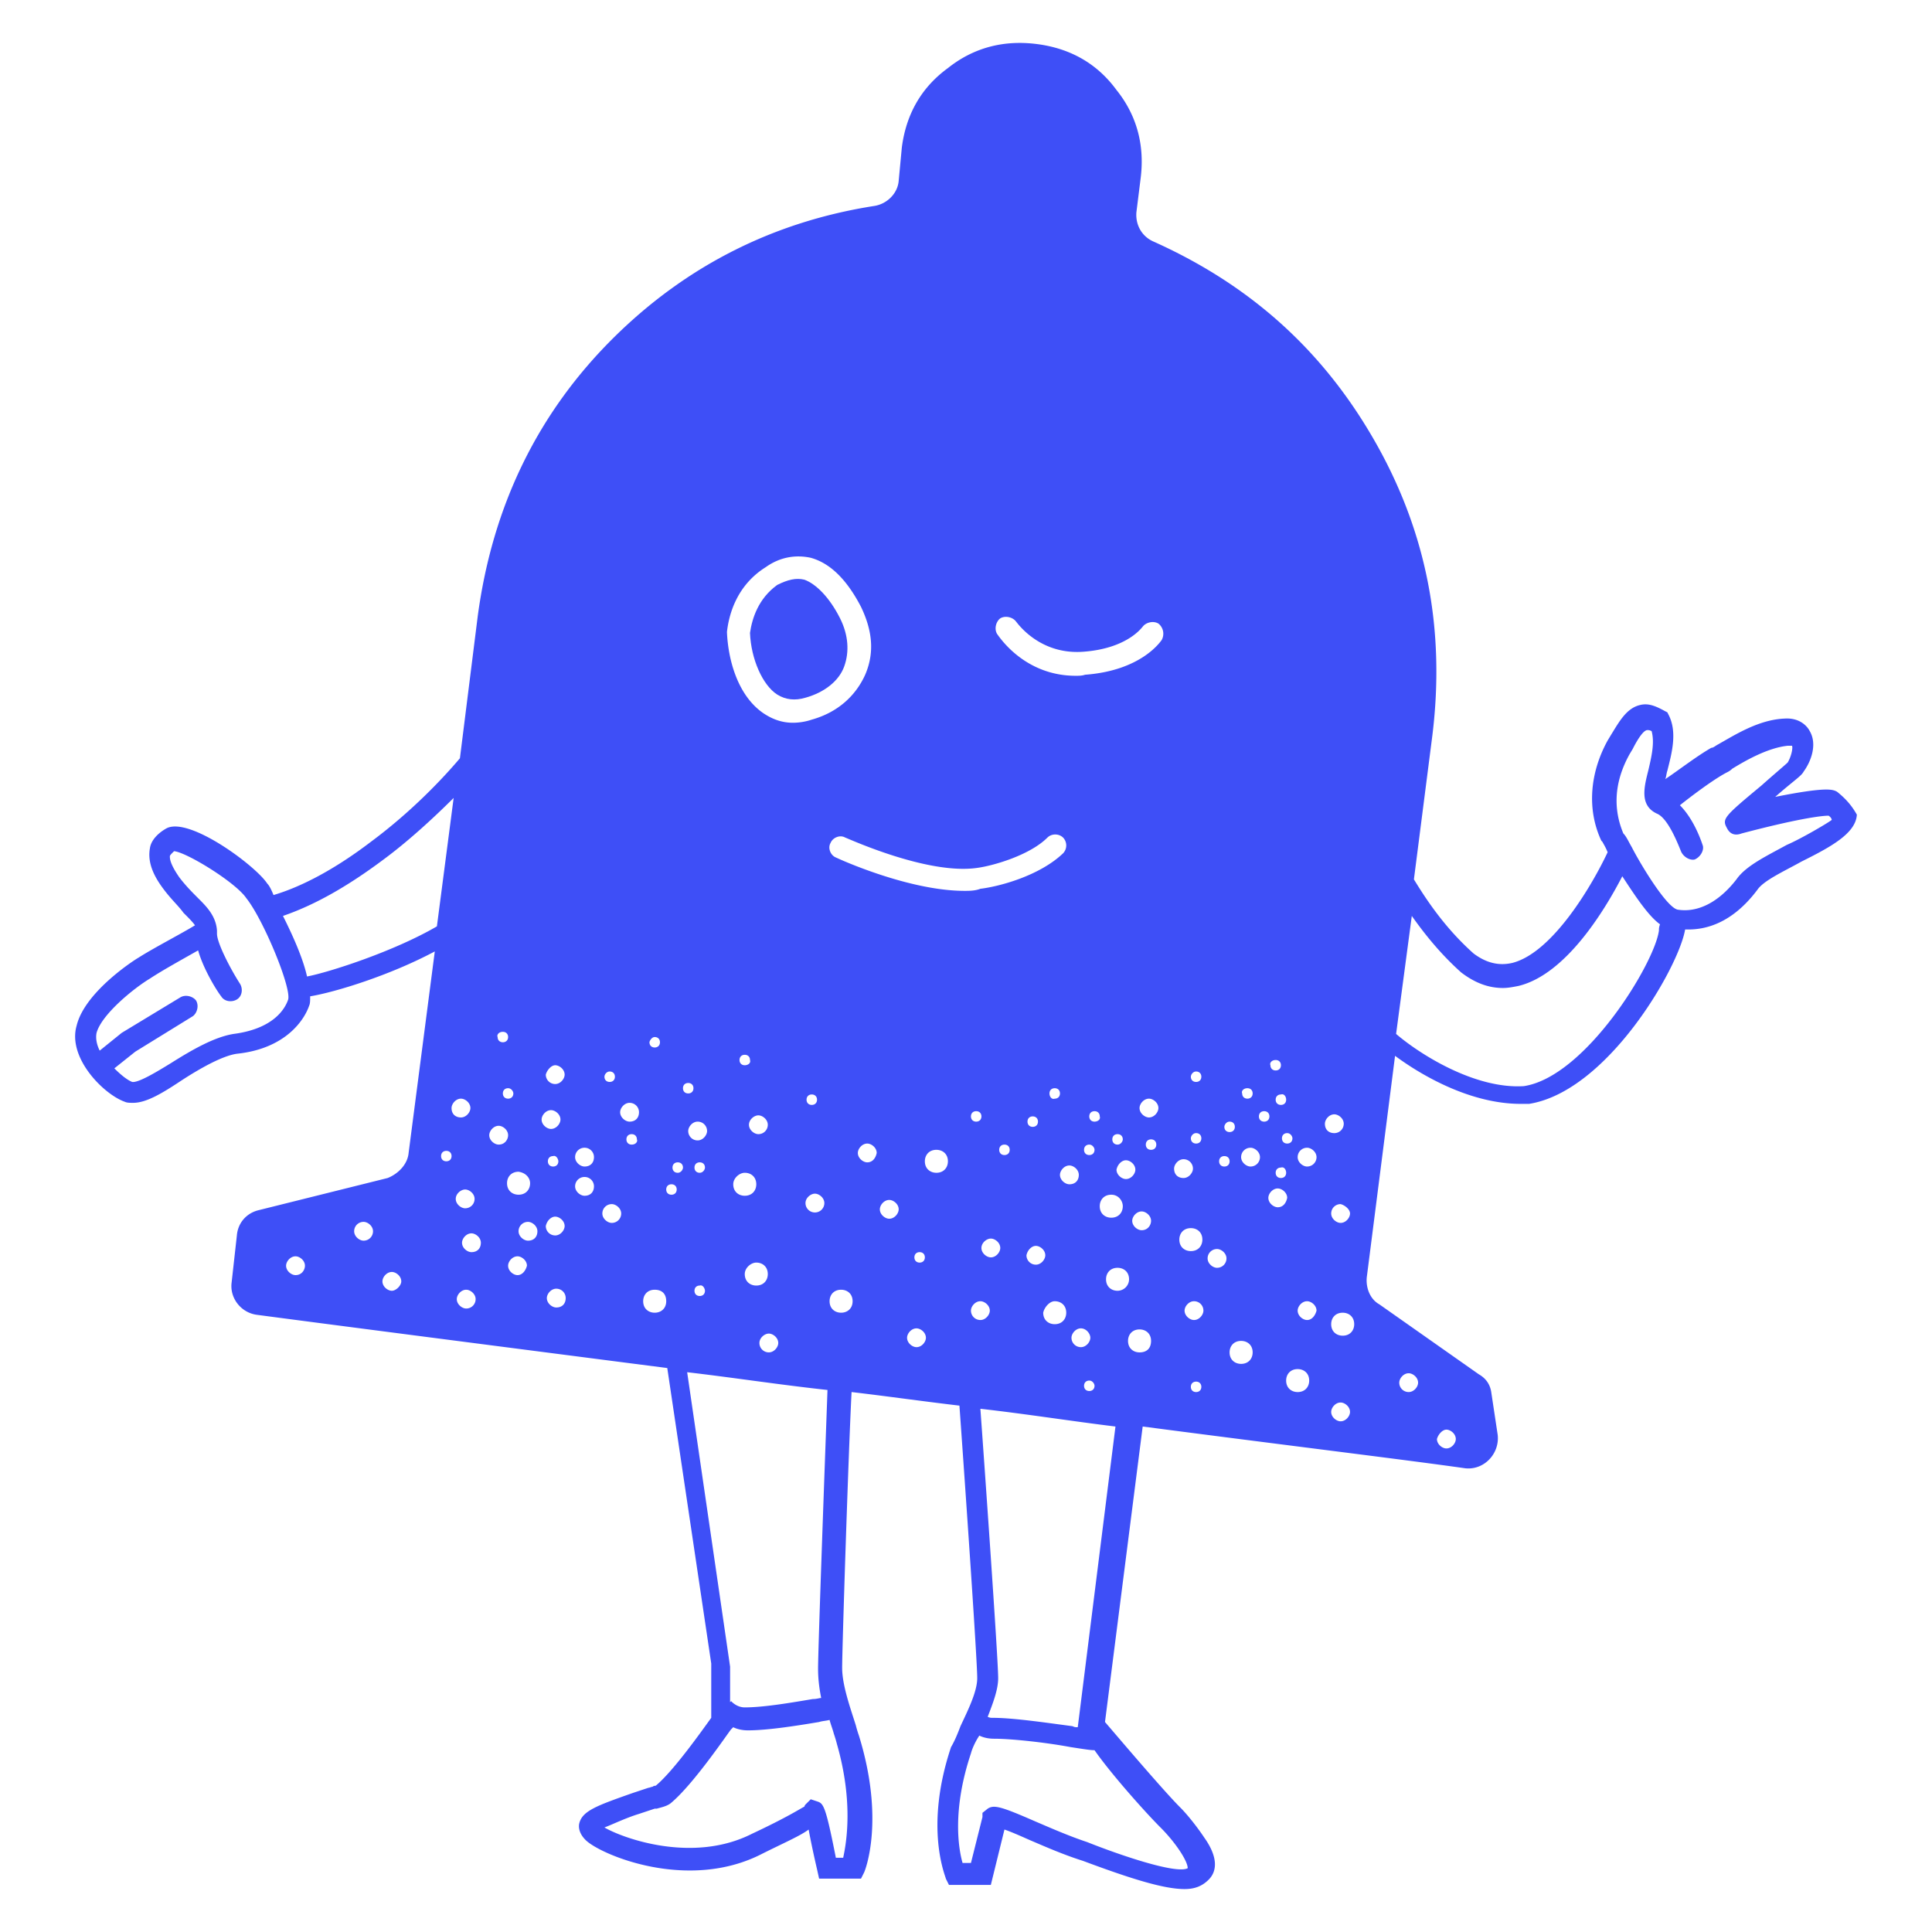 <svg width="180" xmlns="http://www.w3.org/2000/svg" height="180" fill="none"><g mask="url(#b)" clip-path="url(#a)" data-testid="no_alarms"><defs><clipPath id="a" class="mask-clip-path"><polyline points="0,0 180,0 180,180 0,180"/></clipPath><filter id="c"><feFlood flood-color="#fff" result="FloodResult"/><feComposite in="FloodResult" in2="SourceGraphic" operator="in" result="comp"/></filter><mask width="180" maskUnits="userSpaceOnUse" height="180" class="mask-shape" x="0" id="b" data-old-y="0" data-old-width="180" data-old-x="0" y="0" data-old-height="180"><g filter="url(#c)"><rect rx="0" ry="0" width="180" height="180" style="fill: rgb(62, 79, 247); fill-opacity: 1;" class="fills" data-testid="Rectangle"/></g></mask></defs><g data-testid="svg-g" style="fill: rgb(0, 0, 0);" xml:space="preserve"><g data-testid="svg-g" class="fills" style="fill: rgb(0, 0, 0);"><g data-testid="svg-g" class="fills" style="fill: rgb(0, 0, 0);"><g class="fills" data-testid="svg-path"><path d="M78.656 62.084c.488-1.362.391-2.918-.389-4.475-.976-1.945-2.245-3.21-3.319-3.599-.779-.195-1.56 0-2.535.486-1.757 1.265-2.343 3.113-2.538 4.475.099 2.432 1.171 4.864 2.538 5.74.78.486 1.657.584 2.633.292 1.757-.487 3.122-1.557 3.61-2.919Z" class="st2" style="fill: rgb(62, 79, 247); fill-opacity: 1;"/></g></g></g><g data-testid="svg-g" class="fills" style="fill: rgb(0, 0, 0);"><g data-testid="svg-g" class="fills" style="fill: rgb(0, 0, 0);"><g class="fills" data-testid="svg-path"><path d="M171.146 73.758c-.389-.195-.877-.486-5.755.486 1.659-1.459 2.439-1.945 2.634-2.334.781-1.07 1.269-2.627.585-3.794-.195-.389-.878-1.265-2.342-1.168-2.439.098-4.683 1.557-6.243 2.432-.196.098-.391.292-.586.292-1.365.778-3.121 2.14-4.292 2.919.096-.195.096-.487.195-.779.389-1.556.976-3.599.097-5.253l-.097-.194-.195-.098c-.879-.486-1.562-.778-2.343-.583-1.268.292-1.951 1.556-2.731 2.821l-.293.486c-1.659 3.016-1.951 6.421-.586 9.339l.098.097c.098.195.293.487.488.973-1.366 2.919-5.073 9.339-8.878 10.312-1.269.292-2.44 0-3.609-.876-2.733-2.432-4.489-5.155-5.562-6.906l1.659-12.939c1.365-10.312-.488-19.748-5.66-28.503-4.878-8.269-11.61-14.106-20.293-17.997-1.072-.486-1.658-1.556-1.56-2.724l.389-3.113c.391-3.016-.292-5.837-2.244-8.269-1.852-2.529-4.39-3.891-7.413-4.28-3.026-.389-5.854.292-8.293 2.237-2.538 1.849-3.903 4.378-4.294 7.394l-.293 3.113c-.096 1.167-1.072 2.14-2.243 2.334-9.367 1.46-17.465 5.545-24.196 12.161-7.22 7.101-11.415 15.856-12.781 26.071l-1.659 13.23c-1.561 1.848-4.488 4.961-8.293 7.782-3.316 2.53-6.439 4.184-9.073 4.962-.196-.487-.39-.876-.585-1.07-1.074-1.654-7.221-6.226-9.367-5.156-.877.486-1.463 1.167-1.561 1.848-.195 1.07.098 2.238 1.172 3.697.779 1.07 1.463 1.654 1.951 2.335.488.486.877.875 1.072 1.167-1.268.778-3.902 2.14-5.267 3.016-.195.097-4.977 3.113-5.757 6.323-.878 3.016 2.536 6.42 4.488 7.101.195.098.487.098.781.098 1.268 0 2.828-.973 4.585-2.141 1.658-1.07 3.708-2.237 5.073-2.432 4.683-.486 6.342-3.307 6.733-4.474.096-.195.096-.487.096-.876 2.343-.389 7.416-1.946 11.611-4.183l-2.439 18.775c-.098 1.07-.975 1.946-1.951 2.335l-12.099 3.016c-1.072.291-1.853 1.167-1.951 2.334l-.488 4.378c-.195 1.459.879 2.821 2.343 3.016 5.853.778 20.877 2.723 38.245 4.961l4.096 27.53v5.059c-.78 1.07-3.512 4.961-5.171 6.323 0 0-.195 0-.292.097-.097 0-.292.098-.391.098l-1.463.486c-3.316 1.168-4.683 1.654-4.976 2.821-.096.389 0 .973.586 1.557 1.365 1.362 9.562 4.864 16.488 1.264 2.147-1.07 3.512-1.653 4.294-2.237.194 1.07.487 2.432.78 3.697l.195.875h3.903l.293-.583c.096-.195 1.951-4.865-.488-12.744a11.47 11.47 0 0 1-.293-.973c-.488-1.557-1.269-3.697-1.269-5.351 0-1.751.586-20.039.878-25.682 3.318.39 6.733.876 10.049 1.265.586 8.172 1.658 23.737 1.658 25.39 0 1.265-.878 3.016-1.56 4.475-.293.778-.585 1.459-.879 1.946-2.535 7.588-.487 12.063-.487 12.257l.292.584h3.903l1.268-5.156c.586.195 1.464.584 2.342.973 1.366.583 3.123 1.362 4.975 1.945 4.684 1.751 7.611 2.627 9.464 2.627.976 0 1.659-.292 2.244-.876.878-.875.782-2.237-.389-3.891-.781-1.167-1.66-2.237-2.244-2.821-1.562-1.556-5.854-6.615-7.025-7.977l3.512-27.53c13.366 1.751 24.586 3.113 30.049 3.891 1.757.194 3.221-1.362 3.026-3.113l-.587-3.891c-.097-.779-.488-1.362-1.17-1.751l-9.268-6.518c-.879-.487-1.269-1.557-1.171-2.529l2.634-20.624c2.634 1.946 7.123 4.475 11.708 4.475h.781c7.317-1.167 13.95-12.744 14.536-16.246h.293c1.658 0 4.097-.584 6.438-3.697.586-.875 2.537-1.751 4.099-2.626 2.731-1.362 5.073-2.627 5.17-4.378-.39-.681-.878-1.362-1.854-2.14ZM27.533 118.799c-.391 0-.879-.389-.879-.876 0-.389.392-.875.879-.875.391 0 .878.389.878.875 0 .39-.293.876-.878.876Zm6.342-3.21c-.391 0-.879-.389-.879-.876 0-.486.391-.875.879-.875.39 0 .878.389.878.875 0 .487-.39.876-.878.876Zm2.633 4.669c-.389 0-.877-.389-.877-.875 0-.389.389-.876.877-.876.391 0 .878.389.878.876 0 .389-.487.875-.878.875Zm98.248 12.938c.39 0 .878.39.878.876 0 .389-.39.876-.878.876-.39 0-.878-.39-.878-.876.096-.389.488-.876.878-.876Zm-3.512-5.253c.389 0 .877.389.877.876 0 .389-.389.875-.877.875a.873.873 0 0 1-.878-.875c0-.389.39-.876.878-.876Zm-5.465-14.884c0 .39-.389.876-.877.876-.39 0-.878-.389-.878-.876 0-.486.39-.875.878-.875.389.097.877.486.877.875Zm-5.366-7.004c0 .292-.194.487-.488.487-.291 0-.488-.195-.488-.487s.197-.486.488-.486c.294 0 .488.292.488.486Zm-.585 3.21c0 .292-.194.487-.488.487-.292 0-.488-.195-.488-.487 0-.291.196-.486.488-.486.294-.097.488.195.488.486Zm0-6.809c0 .292-.194.486-.488.486-.292 0-.488-.194-.488-.486s.196-.487.488-.487c.294-.097.488.195.488.487Zm-.976-3.697c.294 0 .488.195.488.487 0 .291-.194.486-.488.486-.292 0-.488-.195-.488-.486-.096-.195.098-.487.488-.487Zm-2.633 2.627c.292 0 .488.194.488.486s-.196.487-.488.487c-.294 0-.488-.195-.488-.487-.098-.194.098-.486.488-.486Zm-1.66 3.113c.294 0 .488.194.488.486s-.194.486-.488.486c-.291 0-.488-.194-.488-.486 0-.194.197-.486.488-.486Zm-3.121-4.67c.293 0 .488.195.488.487 0 .291-.195.486-.488.486s-.488-.195-.488-.486c0-.195.195-.487.488-.487Zm0 5.74c.293 0 .488.194.488.486s-.195.487-.488.487-.488-.195-.488-.487c0-.194.195-.486.488-.486ZM67.729 58.874c.196-1.751.975-4.378 3.611-6.031 1.365-.973 2.829-1.168 4.194-.876 1.757.486 3.317 1.946 4.684 4.572 1.072 2.238 1.268 4.281.39 6.324-.878 1.945-2.537 3.502-4.976 4.183a5.557 5.557 0 0 1-1.756.291c-.975 0-1.854-.291-2.733-.875-2.439-1.654-3.316-5.059-3.414-7.588Zm8.195 52.337c.391 0 .879.389.879.876a.874.874 0 0 1-.879.875.873.873 0 0 1-.878-.875c0-.487.488-.876.878-.876Zm-.779-8.755c0-.292.195-.487.487-.487s.488.195.488.487-.196.486-.488.486-.487-.194-.487-.486Zm-5.757-3.21c-.293 0-.488-.195-.488-.487s.195-.486.488-.486c.292 0 .488.194.488.486.098.292-.196.487-.488.487Zm1.268 4.669c.39 0 .878.389.878.876a.873.873 0 0 1-.878.875c-.39 0-.877-.389-.877-.875 0-.487.487-.876.877-.876Zm-1.268 5.35c.586 0 1.073.39 1.073 1.071 0 .583-.391 1.07-1.073 1.07-.585 0-1.073-.39-1.073-1.07 0-.584.585-1.071 1.073-1.071Zm1.073 8.367c.585 0 1.073.389 1.073 1.07 0 .583-.391 1.07-1.073 1.07-.585 0-1.073-.389-1.073-1.07 0-.584.586-1.07 1.073-1.07Zm1.17 6.615c.391 0 .878.389.878.875 0 .389-.39.876-.878.876a.872.872 0 0 1-.877-.876c0-.486.488-.875.877-.875Zm-5.755-18.873c0 .389-.39.876-.878.876a.873.873 0 0 1-.878-.876c0-.389.39-.875.878-.875s.878.389.878.875Zm-.684 3.891c-.292 0-.488-.194-.488-.486s.196-.486.488-.486c.294 0 .488.194.488.486 0 .195-.194.486-.488.486Zm.488 10.993c0 .292-.194.487-.488.487-.292 0-.488-.195-.488-.487s.196-.486.488-.486c.294-.098.488.292.488.486Zm-4.682-23.639c.291 0 .488.195.488.486 0 .292-.197.487-.488.487-.293 0-.488-.195-.488-.487 0-.097.195-.486.488-.486Zm-4.195 3.21c.292 0 .487.195.487.487 0 .291-.195.486-.487.486-.294 0-.488-.195-.488-.486 0-.195.194-.487.488-.487Zm-5.074-.583c.389 0 .877.389.877.875 0 .389-.389.876-.877.876a.874.874 0 0 1-.878-.876c.098-.389.488-.875.878-.875Zm-2.341 10.992c0 .584-.391 1.07-1.074 1.07-.586 0-1.074-.389-1.074-1.07 0-.583.391-1.07 1.074-1.07.683.097 1.074.584 1.074 1.07Zm-1.561-8.366c0 .292-.196.487-.488.487-.293 0-.488-.195-.488-.487s.195-.486.488-.486c.292 0 .488.292.488.486Zm-.976-5.739c.292 0 .488.194.488.486s-.196.486-.488.486c-.293 0-.488-.194-.488-.486-.098-.195.098-.486.488-.486ZM26.85 93.117c-.292.875-1.365 2.724-5.074 3.21-1.854.292-3.999 1.557-5.854 2.724-1.267.778-3.023 1.848-3.609 1.751-.487-.195-1.073-.681-1.659-1.265l1.951-1.556 5.366-3.308c.39-.292.587-.972.294-1.459-.294-.389-.976-.584-1.464-.292l-5.463 3.308-2.049 1.654c-.293-.584-.39-1.168-.293-1.654.488-1.751 3.512-4.183 4.975-5.059 1.172-.778 3.123-1.848 4.488-2.626.488 1.751 1.757 3.794 2.147 4.28.292.486.976.584 1.464.292s.585-.973.292-1.459c-.878-1.362-2.146-3.794-2.146-4.67v-.292c-.097-1.362-.976-2.237-1.757-3.015-.488-.487-1.17-1.168-1.755-1.946-.878-1.265-.878-1.751-.878-1.946 0-.097.096-.194.39-.486 1.17.097 5.756 2.918 6.732 4.378 1.561 1.945 4.194 8.268 3.902 9.436Zm1.756-2.14c-.391-1.751-1.366-3.892-2.243-5.643 2.828-.972 5.853-2.626 9.366-5.253 2.243-1.654 4.584-3.794 6.536-5.739l-1.56 11.965c-4.001 2.335-10.051 4.281-12.099 4.67Zm12.977 17.218c-.294 0-.488-.194-.488-.486s.194-.486.488-.486c.291 0 .487.194.487.486s-.196.486-.487.486Zm.487-4.961c0-.389.391-.875.878-.875.39 0 .878.389.878.875 0 .389-.39.876-.878.876-.487 0-.878-.292-.878-.876Zm1.268 7.588c.39 0 .878.389.878.875 0 .487-.39.876-.878.876-.39 0-.877-.389-.877-.876 0-.486.487-.875.877-.875Zm.098 11.09c-.39 0-.878-.389-.878-.876 0-.389.39-.875.878-.875.39 0 .877.389.877.875a.872.872 0 0 1-.877.876Zm.488-5.253c-.39 0-.878-.389-.878-.876 0-.389.39-.875.878-.875.389 0 .877.389.877.875 0 .487-.292.876-.877.876Zm2.537-10.02c-.39 0-.878-.389-.878-.876 0-.389.39-.875.878-.875.39 0 .878.389.878.875 0 .389-.293.876-.878.876Zm1.755 12.16c-.389 0-.877-.389-.877-.876 0-.389.389-.875.877-.875.39 0 .878.389.878.875-.097.39-.39.876-.878.876Zm.976-3.21c-.39 0-.878-.389-.878-.876 0-.486.39-.875.878-.875.39 0 .878.389.878.875 0 .487-.292.876-.878.876Zm1.269-11.285c0-.389.39-.875.878-.875.39 0 .878.389.878.875 0 .389-.39.876-.878.876-.39 0-.878-.389-.878-.876Zm1.56 3.891c0 .292-.194.487-.488.487-.292 0-.488-.195-.488-.487 0-.291.196-.486.488-.486.294-.097.488.292.488.486Zm-.292 5.156c.389 0 .877.389.877.876 0 .389-.389.875-.877.875a.873.873 0 0 1-.878-.875c.098-.487.488-.876.878-.876Zm.098 8.464c-.39 0-.878-.389-.878-.876 0-.389.39-.875.878-.875s.878.389.878.875c0 .487-.293.876-.878.876Zm2.633-10.409c-.39 0-.878-.39-.878-.876s.39-.875.878-.875.879.389.879.875-.294.876-.879.876Zm0-2.724c-.39 0-.878-.389-.878-.876 0-.486.39-.875.878-.875s.879.389.879.875c0 .487-.294.876-.879.876Zm2.537 5.253c-.39 0-.877-.389-.877-.876 0-.486.389-.875.877-.875.39 0 .878.389.878.875 0 .487-.39.876-.878.876Zm1.853-7.296c-.291 0-.487-.195-.487-.487 0-.291.196-.486.487-.486.294 0 .488.195.488.486.098.195-.096.487-.488.487Zm-.194-2.14c-.39 0-.878-.389-.878-.876 0-.389.39-.875.878-.875s.878.389.878.875c0 .487-.292.876-.878.876Zm2.342 17.802c-.587 0-1.074-.389-1.074-1.07 0-.584.39-1.07 1.074-1.07.683 0 1.073.389 1.073 1.07s-.488 1.07-1.073 1.07Zm1.561-10.993c-.294 0-.488-.194-.488-.486s.194-.486.488-.486c.292 0 .488.194.488.486s-.196.486-.488.486Zm.585-2.043c-.293 0-.488-.194-.488-.486s.195-.486.488-.486.488.194.488.486c0 .195-.195.486-.488.486Zm.488-7.879c0-.292.194-.487.488-.487.293 0 .488.195.488.487s-.195.486-.488.486c-.294 0-.488-.194-.488-.486Zm.39 26.46c4.195.486 8.585 1.167 13.074 1.654-.196 5.448-.878 24.028-.878 25.974 0 .875.097 1.751.291 2.724-.194 0-.389.097-.779.097-1.757.292-4.488.778-6.342.778-.781 0-1.269-.584-1.269-.584l-.097.098v-3.308l-4-27.433Zm14.537 45.236h-.684c-.975-4.962-1.169-5.059-1.755-5.254l-.585-.194-.39.389c-.098.097-.197.195-.197.292-.39.194-1.56.973-4.878 2.529-5.56 2.821-12.098.389-13.755-.584.78-.291 1.951-.875 3.219-1.264l1.464-.487h.195c.293-.097.878-.194 1.268-.486 2.147-1.751 5.464-6.712 5.658-6.907l.196-.195c.389.195.877.292 1.365.292 1.951 0 4.878-.486 6.635-.778.293-.097.585-.097.976-.194.097.389.293.875.39 1.264.098.292.194.584.292.973 1.562 5.448.878 9.242.586 10.604Zm-.196-50.781c-.584 0-1.072-.389-1.072-1.07 0-.584.39-1.07 1.072-1.07.586 0 1.073.389 1.073 1.07s-.487 1.07-1.073 1.07Zm2.439-14.008c-.39 0-.878-.389-.878-.876 0-.389.39-.875.878-.875.391 0 .879.389.879.875-.097.487-.391.876-.879.876Zm2.049 5.253c-.389 0-.877-.389-.877-.876 0-.389.389-.875.877-.875.39 0 .878.389.878.875 0 .389-.39.876-.878.876Zm2.538 11.965c-.391 0-.878-.389-.878-.875 0-.389.39-.876.878-.876.389 0 .877.389.877.876 0 .389-.389.875-.877.875Zm.291-7.879c-.291 0-.487-.195-.487-.487s.196-.486.487-.486c.294 0 .488.194.488.486s-.194.487-.488.487Zm1.561-8.367c-.585 0-1.073-.389-1.073-1.07 0-.583.391-1.07 1.073-1.07.587 0 1.075.389 1.075 1.07 0 .584-.391 1.07-1.075 1.07Zm-9.366-29.378c-.487-.195-.779-.876-.487-1.362.196-.487.879-.779 1.366-.487.097 0 7.61 3.502 12.292 2.821 1.464-.194 4.879-1.167 6.538-2.821.389-.389 1.073-.389 1.464 0a1.06 1.06 0 0 1 0 1.46c-2.244 2.14-6.05 3.113-7.708 3.307-.488.195-1.073.195-1.463.195-5.172 0-11.61-2.919-12.002-3.113Zm26.246 26.752c-.294 0-.488-.195-.488-.487 0-.291.194-.486.488-.486.293 0 .488.195.488.486 0 .195-.195.487-.488.487Zm.78 1.459c.39 0 .878.389.878.876 0 .389-.39.875-.878.875-.39 0-.878-.389-.878-.875.098-.487.488-.876.878-.876Zm-.292 4.28c0 .584-.391 1.071-1.073 1.071-.586 0-1.074-.39-1.074-1.071 0-.583.391-1.07 1.074-1.07.682 0 1.073.584 1.073 1.07Zm-2.634-7.879c-.293 0-.488-.195-.488-.487s.195-.486.488-.486c.291 0 .487.194.487.486.098.292-.196.487-.487.487Zm0 2.626c0 .292-.197.487-.488.487-.293 0-.488-.195-.488-.487s.195-.486.488-.486c.291 0 .488.292.488.486Zm0 21.986c0 .292-.197.486-.488.486-.293 0-.488-.194-.488-.486s.195-.487.488-.487c.291 0 .488.292.488.487Zm-.391-4.475c0 .389-.39.875-.878.875a.874.874 0 0 1-.879-.875c0-.389.391-.876.879-.876s.878.487.878.876Zm-1.951-14.3c-.39 0-.878-.39-.878-.876 0-.389.39-.876.878-.876.39 0 .878.39.878.876s-.293.876-.878.876Zm-3.123 5.739c.39 0 .878.389.878.876 0 .389-.39.875-.878.875a.872.872 0 0 1-.877-.875c.097-.487.488-.876.877-.876Zm-.78-11.576c0-.292.195-.487.488-.487.292 0 .488.195.488.487s-.196.486-.488.486c-.293 0-.488-.194-.488-.486Zm2.537 16.732c.585 0 1.072.389 1.072 1.07 0 .584-.39 1.07-1.072 1.07-.585 0-1.073-.389-1.073-1.07.097-.486.585-1.07 1.073-1.07Zm-.488-19.359c0-.292.194-.486.488-.486.293 0 .488.194.488.486s-.195.487-.488.487c-.294.097-.488-.195-.488-.487Zm-5.463 13.522c.39 0 .878.389.878.876 0 .389-.39.875-.878.875-.391 0-.878-.389-.878-.875 0-.487.487-.876.878-.876Zm-1.366-10.895c-.294 0-.488-.195-.488-.487s.194-.486.488-.486c.293 0 .488.194.488.486s-.195.487-.488.487Zm2.145 2.626c0-.292.196-.486.488-.486.294 0 .488.194.488.486s-.194.487-.488.487c-.292 0-.488-.195-.488-.487Zm-2.633 14.981c0-.389.39-.875.878-.875.39 0 .878.389.878.875 0 .39-.39.876-.878.876a.873.873 0 0 1-.878-.876Zm17.658 48.154c1.367 1.362 2.537 3.113 2.537 3.794-1.073.584-6.439-1.264-9.366-2.432-1.756-.583-3.512-1.362-4.879-1.945-3.121-1.362-3.805-1.557-4.39-1.168l-.488.39v.389l-1.072 4.28h-.781c-.39-1.362-.976-4.961.781-10.214.097-.39.39-1.071.781-1.654.389.194.877.292 1.364.292 1.758 0 5.075.389 7.124.778 1.268.194 1.853.292 2.244.292 1.561 2.237 4.779 5.837 6.145 7.198Zm-7.707-9.339c-.195 0-.292 0-.488-.097-2.243-.292-5.464-.778-7.415-.778-.194 0-.292 0-.488-.097.488-1.265.976-2.53.976-3.6 0-1.848-1.366-21.11-1.658-25.098 4.293.486 8.585 1.167 12.586 1.654l-3.513 28.016Zm3.708-40.663c-.585 0-1.073-.389-1.073-1.07 0-.584.39-1.07 1.073-1.07.584 0 1.072.389 1.072 1.07a1.08 1.08 0 0 1-1.072 1.07Zm2.048 5.74c-.585 0-1.072-.389-1.072-1.07 0-.584.39-1.07 1.072-1.07.585 0 1.073.389 1.073 1.07s-.389 1.07-1.073 1.07Zm.196-11.382c-.39 0-.878-.389-.878-.876 0-.389.39-.875.878-.875.389 0 .877.389.877.875 0 .389-.292.876-.877.876Zm.877-7.491c-.292 0-.488-.194-.488-.486s.196-.487.488-.487c.294 0 .488.195.488.487s-.194.486-.488.486Zm-.194-3.015c-.391 0-.879-.39-.879-.876 0-.389.391-.875.879-.875.39 0 .878.389.878.875 0 .389-.39.876-.878.876Zm1.17-44.458c-.098.098-1.853 2.821-7.122 3.211-.293.097-.585.097-.878.097-4.878 0-7.22-3.794-7.317-3.891-.294-.487-.097-1.168.293-1.46.488-.291 1.171-.097 1.463.292.098.097 2.147 3.113 6.243 2.821 4.099-.291 5.465-2.237 5.562-2.334.292-.39.976-.584 1.464-.292a1.21 1.21 0 0 1 .292 1.556Zm1.171 49.224c0-.389.391-.875.878-.875.488 0 .878.389.878.875 0 .389-.39.876-.878.876-.487 0-.878-.292-.878-.876Zm.488 6.615c0-.583.39-1.07 1.073-1.07.585 0 1.073.389 1.073 1.07 0 .584-.391 1.07-1.073 1.07-.585 0-1.073-.389-1.073-1.07Zm1.561 14.203c-.293 0-.488-.194-.488-.486s.195-.486.488-.486.488.194.488.486-.195.486-.488.486Zm-.195-6.712c-.39 0-.878-.389-.878-.876 0-.389.39-.875.878-.875s.877.389.877.875c0 .39-.389.876-.877.876Zm2.147-4.864c-.392 0-.88-.389-.88-.876 0-.486.392-.875.88-.875.39 0 .878.389.878.875a.874.874 0 0 1-.878.876Zm.681-9.436c-.291 0-.487-.195-.487-.487 0-.291.196-.486.487-.486.294 0 .488.195.488.486 0 .292-.194.487-.488.487Zm1.562 18.386c-.586 0-1.074-.389-1.074-1.07 0-.584.391-1.07 1.074-1.07.586 0 1.074.389 1.074 1.07 0 .583-.391 1.07-1.074 1.07Zm.878-18.386c-.39 0-.878-.389-.878-.876 0-.486.39-.875.878-.875.39 0 .878.389.878.875a.874.874 0 0 1-.878.876Zm1.269-4.183c-.294 0-.488-.195-.488-.487s.194-.486.488-.486c.293 0 .488.194.488.486s-.195.487-.488.487Zm1.268 7.977c-.39 0-.878-.389-.878-.876 0-.389.39-.875.878-.875.389 0 .877.389.877.875-.097.487-.389.876-.877.876Zm1.853 17.218c-.585 0-1.073-.389-1.073-1.07 0-.583.391-1.07 1.073-1.07.586 0 1.074.389 1.074 1.07 0 .584-.39 1.07-1.074 1.07Zm.878-6.712c-.39 0-.878-.389-.878-.876 0-.389.39-.875.878-.875.391 0 .879.389.879.875-.097.39-.391.876-.879.876Zm0-14.3c-.39 0-.878-.389-.878-.876 0-.486.39-.875.878-.875.391 0 .879.389.879.875a.874.874 0 0 1-.879.876Zm1.66-3.989c0-.389.389-.875.877-.875.39 0 .878.389.878.875 0 .487-.39.876-.878.876s-.877-.292-.877-.876Zm1.463 27.725c-.39 0-.878-.389-.878-.875 0-.389.39-.876.878-.876.389 0 .877.389.877.876 0 .389-.389.875-.877.875Zm.195-7.977c-.585 0-1.073-.389-1.073-1.07 0-.584.39-1.07 1.073-1.07.585 0 1.072.389 1.072 1.07 0 .584-.39 1.07-1.072 1.07Zm29.463-37.745c-.389 3.016-6.829 13.62-12.584 14.495-4.587.292-9.757-3.016-11.904-4.864l1.463-10.993c1.172 1.654 2.636 3.502 4.587 5.254 1.267.972 2.537 1.459 3.902 1.459.488 0 .976-.098 1.464-.195 4.39-1.07 8-7.004 9.658-10.214 1.269 1.945 2.439 3.696 3.513 4.475-.099.291-.099.389-.099.583Zm11.904-7.977c-1.951 1.07-3.805 1.946-4.684 3.211-1.657 2.14-3.609 3.113-5.462 2.821-1.074-.195-3.61-4.475-4.294-5.837-.292-.487-.488-.973-.78-1.265-1.268-3.016-.391-5.642.585-7.393l.292-.487c.391-.778.976-1.751 1.366-1.751.098 0 .196 0 .391.098.293 1.07 0 2.334-.293 3.599-.389 1.557-.877 3.308.781 4.086.976.389 1.854 2.529 2.244 3.502.195.486.78.875 1.268.778.487-.194.879-.778.781-1.264-.097-.292-.781-2.432-2.146-3.794.975-.779 3.024-2.335 4.292-3.016.196-.097.391-.195.586-.389 1.268-.778 3.316-1.946 5.171-2.14h.39c.098.097 0 .875-.39 1.556-.195.195-1.464 1.265-2.439 2.14-3.513 2.919-3.708 3.113-3.22 3.989.195.389.585.778 1.365.486 5.172-1.362 7.416-1.654 8.099-1.654.292.195.292.39.292.39-.195.194-2.829 1.751-4.195 2.334Z" class="st2" style="fill: rgb(62, 79, 247); fill-opacity: 1;"/></g></g></g></g></g></svg>